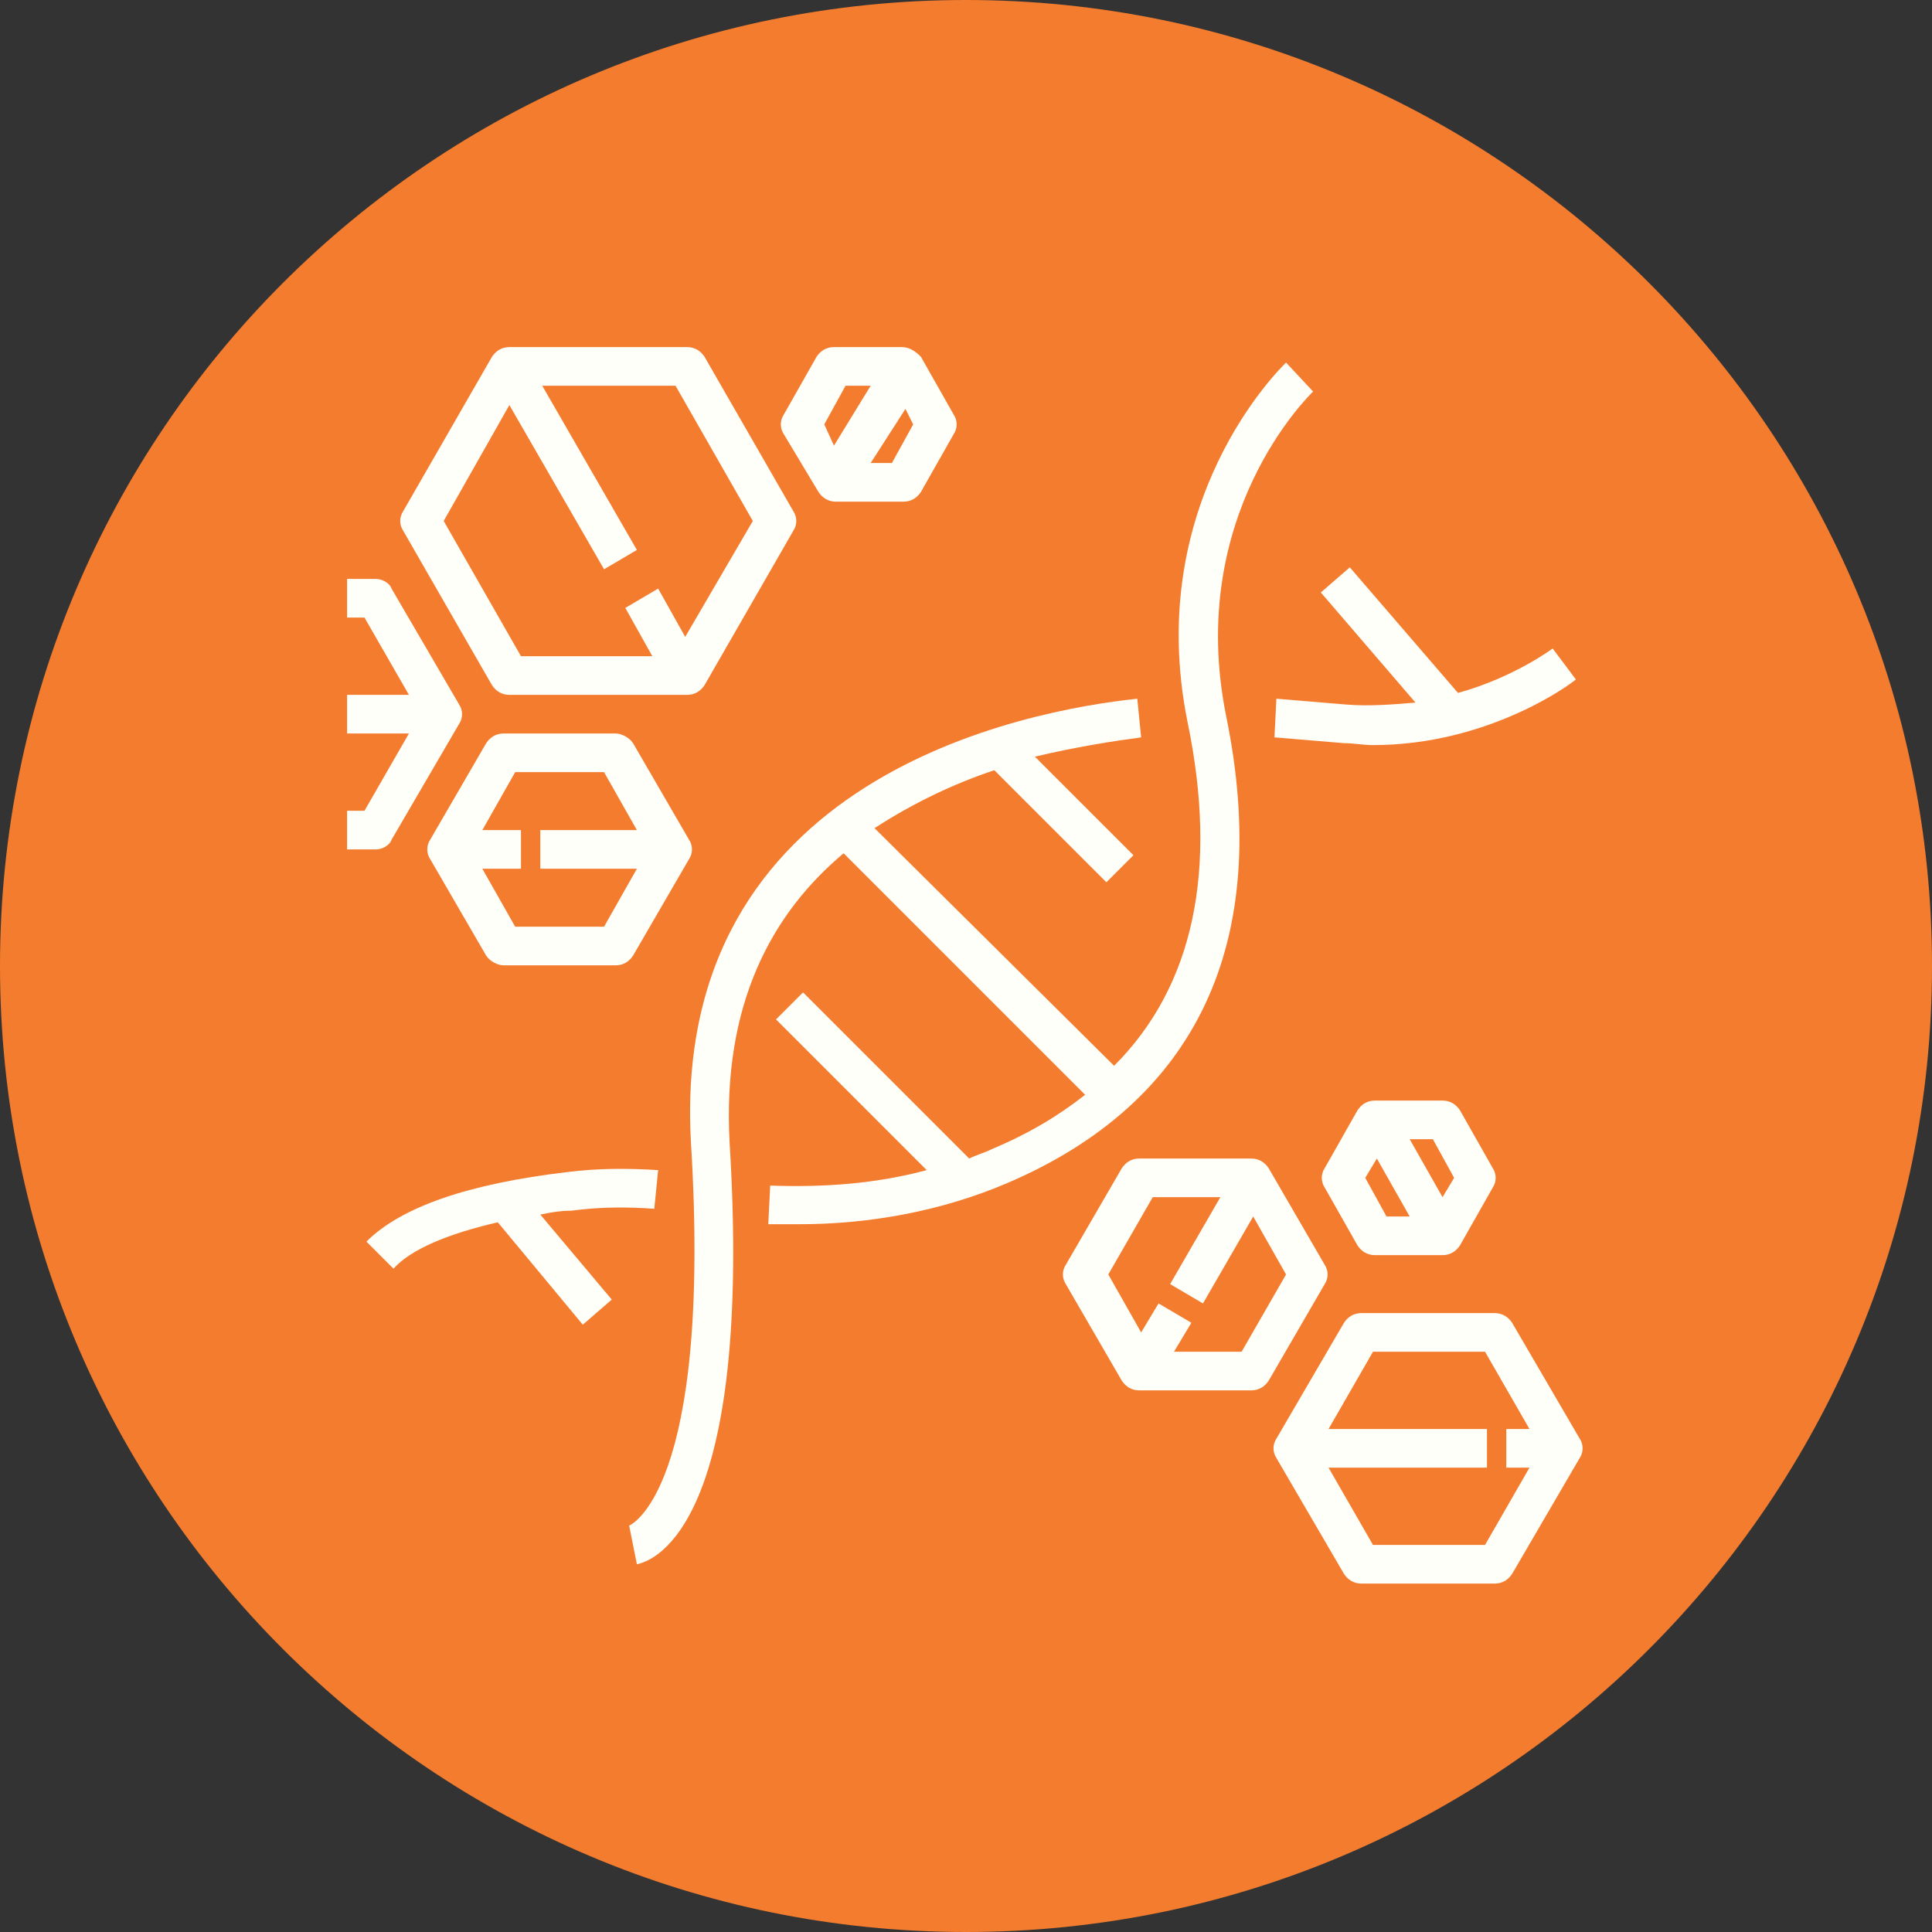 <svg xmlns="http://www.w3.org/2000/svg" xmlns:xlink="http://www.w3.org/1999/xlink" width="500" zoomAndPan="magnify" viewBox="0 0 375 375" height="500" preserveAspectRatio="xMidYMid meet" version="1.0"><rect x="0" y="0" width="375" height="375" fill="#333333" stroke="none"/><defs><clipPath id="1cbef5dfdc"><path d="M 187.5 0 C 83.945 0 0 83.945 0 187.5 C 0 291.055 83.945 375 187.5 375 C 291.055 375 375 291.055 375 187.5 C 375 83.945 291.055 0 187.5 0 Z M 187.5 0 " clip-rule="nonzero"/></clipPath><clipPath id="cf142642e3"><path d="M 77 67.371 L 155 67.371 L 155 135 L 77 135 Z M 77 67.371 " clip-rule="nonzero"/></clipPath><clipPath id="499ad4d788"><path d="M 247 254 L 307.371 254 L 307.371 307.371 L 247 307.371 Z M 247 254 " clip-rule="nonzero"/></clipPath><clipPath id="cd0083bd28"><path d="M 151 67.371 L 186 67.371 L 186 98 L 151 98 Z M 151 67.371 " clip-rule="nonzero"/></clipPath><clipPath id="95128472a3"><path d="M 67.371 112 L 90 112 L 90 165 L 67.371 165 Z M 67.371 112 " clip-rule="nonzero"/></clipPath></defs><g clip-path="url(#1cbef5dfdc)"><rect x="-37.5" width="450" fill="#f47c2e" y="-37.5" height="450" fill-opacity="1"/></g><path fill="#fffff9" d="M 237.996 138.996 C 230.121 99.996 254.121 76.746 254.871 75.996 L 249.621 70.371 C 248.496 71.496 221.871 97.371 230.496 140.121 C 236.496 168.996 231.621 191.496 216.246 206.871 L 169.746 160.746 C 177.246 155.871 185.121 152.121 192.996 149.496 L 214.746 171.246 L 219.996 165.996 L 200.871 146.871 C 208.746 144.996 215.871 143.871 221.496 143.121 L 220.746 135.621 C 199.371 137.871 129.996 150.621 134.121 221.871 C 138.246 289.746 122.121 296.121 122.121 296.121 L 123.621 303.621 C 127.371 302.871 146.121 295.371 141.621 221.871 C 140.121 194.871 149.871 177.246 163.746 165.621 L 210.621 212.496 C 205.371 216.621 199.746 219.996 192.621 222.996 C 191.121 223.746 189.621 224.121 188.121 224.871 L 155.871 192.621 L 150.621 197.871 L 179.871 227.121 C 170.121 229.746 159.996 230.496 149.496 230.121 L 149.121 237.621 C 150.996 237.621 152.871 237.621 155.121 237.621 C 168.996 237.621 182.871 234.996 195.246 229.746 C 232.371 213.996 246.996 182.871 237.996 138.996 Z M 237.996 138.996 " fill-opacity="1" fill-rule="nonzero"/><path fill="#fffff9" d="M 126.996 234.621 L 127.746 227.121 C 121.746 226.746 116.121 226.746 110.121 227.496 C 90.996 229.746 77.871 234.246 71.121 240.996 L 76.371 246.246 C 79.746 242.496 86.871 239.496 96.621 237.246 L 113.121 257.121 L 118.746 252.246 L 104.871 235.746 C 106.746 235.371 108.621 234.996 110.871 234.996 C 116.496 234.246 121.746 234.246 126.996 234.621 Z M 126.996 234.621 " fill-opacity="1" fill-rule="nonzero"/><path fill="#fffff9" d="M 261.246 136.746 C 256.746 136.371 252.246 135.996 247.746 135.621 L 247.371 143.121 C 251.871 143.496 256.371 143.871 260.871 144.246 C 262.746 144.246 264.621 144.621 266.496 144.621 C 288.996 144.621 305.121 132.621 305.871 131.871 L 301.371 125.871 C 301.371 125.871 293.871 131.496 282.996 134.496 L 261.996 110.121 L 256.371 114.996 L 274.746 136.371 C 270.246 136.746 265.746 137.121 261.246 136.746 Z M 261.246 136.746 " fill-opacity="1" fill-rule="nonzero"/><g clip-path="url(#cf142642e3)"><path fill="#fffff9" d="M 95.496 132.996 C 96.246 134.121 97.371 134.871 98.871 134.871 L 133.371 134.871 C 134.871 134.871 135.996 134.121 136.746 132.996 L 153.996 102.996 C 154.746 101.871 154.746 100.371 153.996 99.246 L 136.746 69.246 C 135.996 68.121 134.871 67.371 133.371 67.371 L 98.871 67.371 C 97.371 67.371 96.246 68.121 95.496 69.246 L 78.246 99.246 C 77.496 100.371 77.496 101.871 78.246 102.996 Z M 98.871 78.621 L 117.246 110.496 L 123.621 106.746 L 105.246 74.871 L 131.121 74.871 L 146.121 101.121 L 132.996 123.621 L 127.746 114.246 L 121.371 117.996 L 126.621 127.371 L 101.121 127.371 L 86.121 101.121 Z M 98.871 78.621 " fill-opacity="1" fill-rule="nonzero"/></g><path fill="#fffff9" d="M 279.996 213.621 L 266.871 213.621 C 265.371 213.621 264.246 214.371 263.496 215.496 L 257.121 226.746 C 256.371 227.871 256.371 229.371 257.121 230.496 L 263.496 241.746 C 264.246 242.871 265.371 243.621 266.871 243.621 L 279.996 243.621 C 281.496 243.621 282.621 242.871 283.371 241.746 L 289.746 230.496 C 290.496 229.371 290.496 227.871 289.746 226.746 L 283.371 215.496 C 282.621 214.371 281.496 213.621 279.996 213.621 Z M 282.246 228.621 L 279.996 232.371 L 273.621 221.121 L 278.121 221.121 Z M 264.996 228.621 L 267.246 224.871 L 273.621 236.121 L 269.121 236.121 Z M 264.996 228.621 " fill-opacity="1" fill-rule="nonzero"/><g clip-path="url(#499ad4d788)"><path fill="#fffff9" d="M 306.621 279.246 L 293.496 256.746 C 292.746 255.621 291.621 254.871 290.121 254.871 L 264.246 254.871 C 262.746 254.871 261.621 255.621 260.871 256.746 L 247.746 279.246 C 246.996 280.371 246.996 281.871 247.746 282.996 L 260.871 305.496 C 261.621 306.621 262.746 307.371 264.246 307.371 L 290.121 307.371 C 291.621 307.371 292.746 306.621 293.496 305.496 L 306.621 282.996 C 307.371 281.871 307.371 280.371 306.621 279.246 Z M 288.246 299.871 L 266.496 299.871 L 257.871 284.871 L 288.621 284.871 L 288.621 277.371 L 257.871 277.371 L 266.496 262.371 L 288.246 262.371 L 296.871 277.371 L 292.371 277.371 L 292.371 284.871 L 296.871 284.871 Z M 288.246 299.871 " fill-opacity="1" fill-rule="nonzero"/></g><path fill="#fffff9" d="M 257.121 245.496 L 246.246 226.746 C 245.496 225.621 244.371 224.871 242.871 224.871 L 221.121 224.871 C 219.621 224.871 218.496 225.621 217.746 226.746 L 206.871 245.496 C 206.121 246.621 206.121 248.121 206.871 249.246 L 217.746 267.996 C 218.496 269.121 219.621 269.871 221.121 269.871 L 242.871 269.871 C 244.371 269.871 245.496 269.121 246.246 267.996 L 257.121 249.246 C 257.871 248.121 257.871 246.621 257.121 245.496 Z M 240.996 262.371 L 227.871 262.371 L 231.246 256.746 L 224.871 252.996 L 221.496 258.621 L 215.121 247.371 L 223.746 232.371 L 236.871 232.371 L 227.121 249.246 L 233.496 252.996 L 243.246 236.121 L 249.621 247.371 Z M 240.996 262.371 " fill-opacity="1" fill-rule="nonzero"/><g clip-path="url(#cd0083bd28)"><path fill="#fffff9" d="M 158.871 95.496 C 159.621 96.621 160.746 97.371 162.246 97.371 L 175.371 97.371 C 176.871 97.371 177.996 96.621 178.746 95.496 L 185.121 84.246 C 185.871 83.121 185.871 81.621 185.121 80.496 L 178.746 69.246 C 177.621 68.121 176.496 67.371 174.996 67.371 L 161.871 67.371 C 160.371 67.371 159.246 68.121 158.496 69.246 L 152.121 80.496 C 151.371 81.621 151.371 83.121 152.121 84.246 Z M 173.121 89.871 L 168.996 89.871 L 175.746 79.371 L 177.246 82.371 Z M 164.121 74.871 L 168.996 74.871 L 161.871 86.496 L 159.996 82.371 Z M 164.121 74.871 " fill-opacity="1" fill-rule="nonzero"/></g><path fill="#fffff9" d="M 119.496 142.371 L 97.746 142.371 C 96.246 142.371 95.121 143.121 94.371 144.246 L 83.496 162.996 C 82.746 164.121 82.746 165.621 83.496 166.746 L 94.371 185.496 C 95.121 186.621 96.621 187.371 97.746 187.371 L 119.496 187.371 C 120.996 187.371 122.121 186.621 122.871 185.496 L 133.746 166.746 C 134.496 165.621 134.496 164.121 133.746 162.996 L 122.871 144.246 C 122.121 143.121 120.621 142.371 119.496 142.371 Z M 117.246 179.871 L 99.996 179.871 L 93.621 168.621 L 101.121 168.621 L 101.121 161.121 L 93.621 161.121 L 99.996 149.871 L 117.246 149.871 L 123.621 161.121 L 104.871 161.121 L 104.871 168.621 L 123.621 168.621 Z M 117.246 179.871 " fill-opacity="1" fill-rule="nonzero"/><g clip-path="url(#95128472a3)"><path fill="#fffff9" d="M 75.996 162.996 L 89.121 140.496 C 89.871 139.371 89.871 137.871 89.121 136.746 L 75.996 114.246 C 75.621 113.121 74.121 112.371 72.996 112.371 L 67.371 112.371 L 67.371 119.871 L 70.746 119.871 L 79.371 134.871 L 67.371 134.871 L 67.371 142.371 L 79.371 142.371 L 70.746 157.371 L 67.371 157.371 L 67.371 164.871 L 72.996 164.871 C 74.121 164.871 75.621 164.121 75.996 162.996 Z M 75.996 162.996 " fill-opacity="1" fill-rule="nonzero"/></g></svg>
